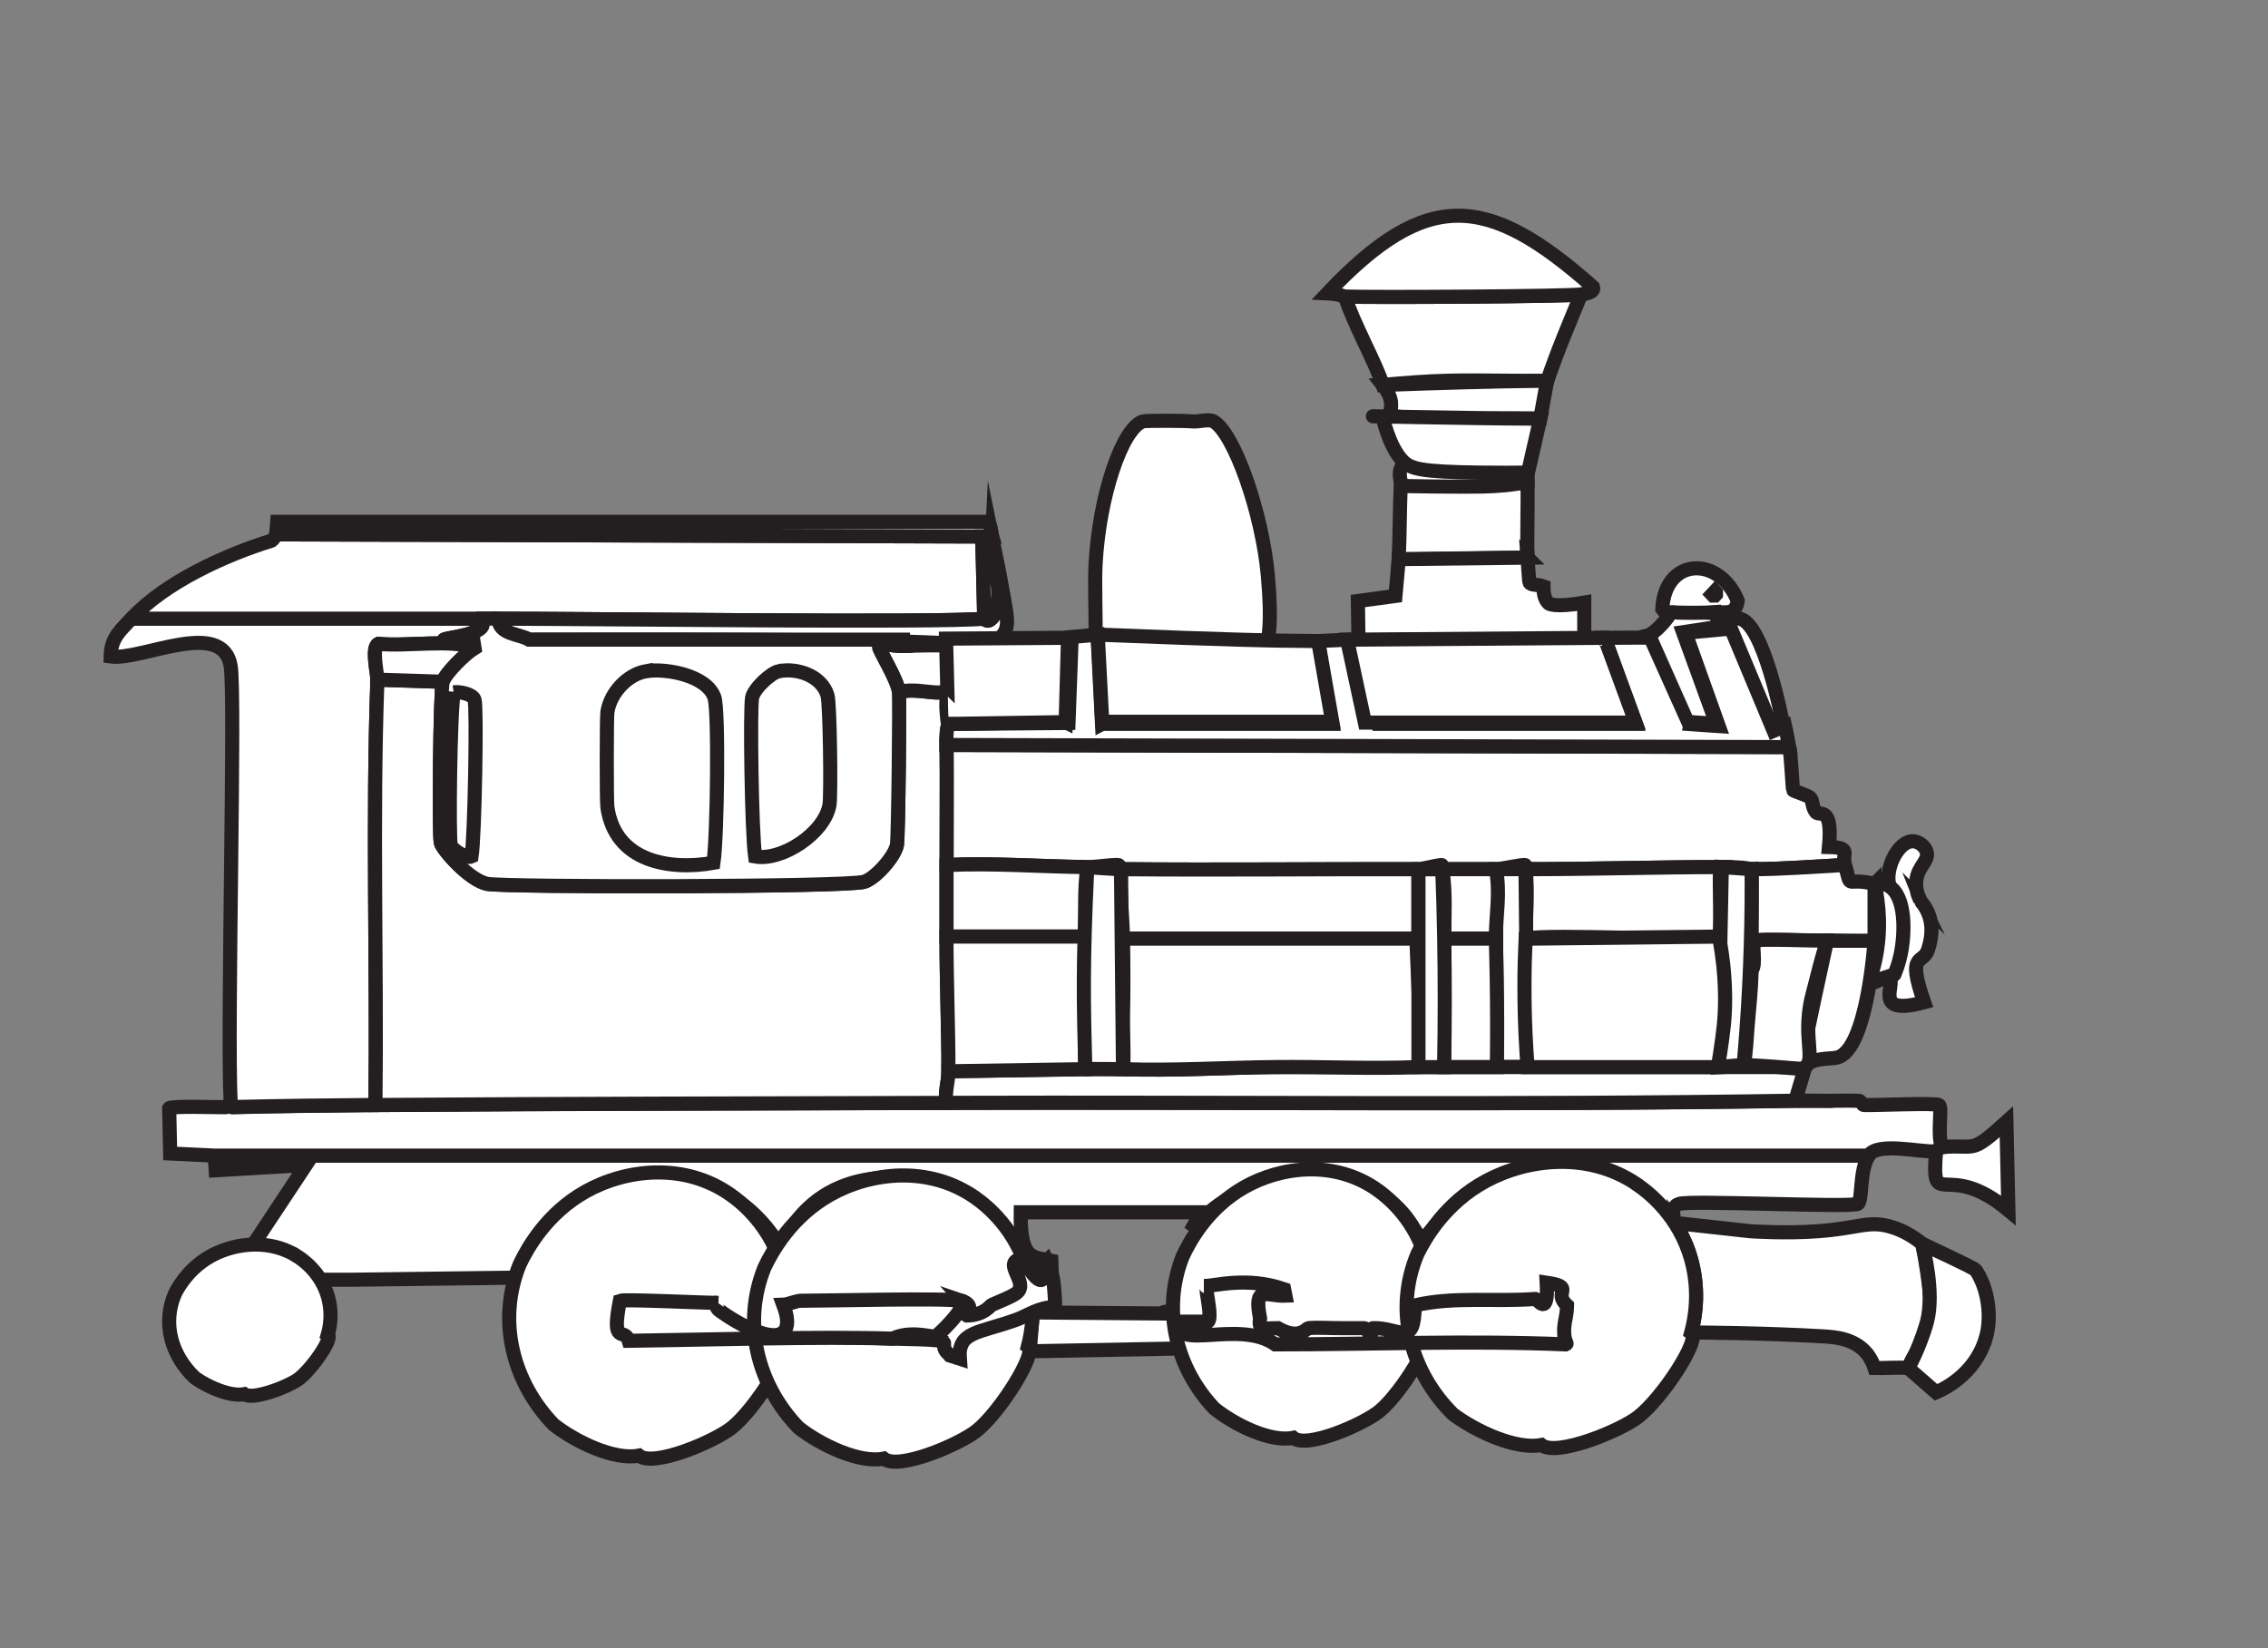 <?xml version="1.0" encoding="UTF-8"?>
<svg id="Layer_1" data-name="Layer 1" xmlns="http://www.w3.org/2000/svg" viewBox="0 0 321.32 233.55"><rect x="0" y="0" width="321.32" height="233.55" fill="#808080" stroke="none"/>
  <defs>
    <style>
      .cls-1 {
        fill: #fff;
        stroke: #231f20;
        stroke-miterlimit: 10;
        stroke-width: 2px;
      }
    </style>
  </defs>
  <path class="cls-1" d="M274.29,163.15c.05,0,.41-.56.84-.6,4.96-.42,3.86,1.19,9.13-3.58q.14,6.27.28,12.53c-8.89-7.39-10.95.5-10.25-8.35Z"/>
  <path class="cls-1" d="M272.04,127.56c.13.35,2.63,2.45,1.12,7.01-.74,2.23-3.08.18-.56,7.46-7.92,2.14-3.42-3.11-5.2-3.73-1.16.72-2.5,1.16-3.79,1.49q.42-.9.84-1.79c.09,0,.19,0,.28,0,2.1-.03,1.75-.05,2.83-.72.46-.29.77-.44.83-.47.86-.51,1.71-3.98.41-8.47-.71-2.46-1.31-2.59-1.26-4.06.08-2.42,1.8-5.16,3.51-5.07.81.04,1.74.73,1.93,1.59.26,1.21-1.16,1.92-1.46,3.77-.2,1.21.18,2.29.52,2.99Z"/>
  <path class="cls-1" d="M39.42,181.35c-1.01.19-2.06-.06-3.09,0,6.11-9.2,7.02-11.08,3.09,0Z"/>
  <g>
    <path class="cls-1" d="M264.74,163.74c-1.36,2.22-.84,6.53-1.55,6.86-1.16.54-23.72-.54-25.29,0-1.37.47-.7,1.96-.7,2.09-1.76-1.23-9.95-6.08-11.38-5.97-.13.01-1.88,1.44-2.11,1.79-2.69-.59-2.85-.64-5.62-.3-9.59-3.94-15.74,7.56-16.72,7.46-.36-.04-1.79-3.82-4.78-5.67-1.03-.64-1.97-.9-2.88-1.11-5.64-1.33-13.01-3.06-19.93,1.11-1.32.8-3.21,2.16-5.11,4.48.5-.9,1.01-1.79,1.51-2.69h-25.57c-.12,6.95,1.87,6.32,4.35,6.86.08,1.71.05,3.58-.53,3.76-.61.18-1.35-1.58-3.12-4.35-1.89-2.96-4-6.2-7.45-8.35-1.28-.8-2.33-1.2-3.1-1.48-.57-.21-12.58-4.44-20.36,3.05-1.03.99-2.56,2.74-3.79,5.59-.9-1.58-2.64-4.19-5.63-6.38-.75-.55-4.11-2.93-9.04-3.57-7.13-.91-14.86,2.18-19.46,8.31-1.64,2.19-2.57,4.33-3.09,5.82-16.02.2-23.6.3-23.6.3h-7.3c-3.37.1-6.74.2-10.11.3q5.48-8.28,10.96-16.56c-4.26.25-8.52.5-12.78.75q-.07-1.04-.14-2.09h234.31Z"/>
    <path class="cls-1" d="M257.15,155.99c2.02.03,4.35-.06,6.18,0,.33.01.58.59.7.6,1.47.06,10.24-.33,10.68,0,.5.37-.29,4.24.42,5.97-.43.04-.79.59-.84.6-2.32.15-8.35-1.38-9.55.6H30.43l-6.32-.3-.14-6.41c.23-.35,6.93-.13,8.01-.15.12,0,.37-.59.7-.6.03,0-.09.6.14.6,6.78-.16,13.59-.25,20.37-.3,26.96-.2,53.95-.21,80.91-.3,40.08-.13,80.17.34,120.25-.3.93.05,1.88-.01,2.81,0Z"/>
  </g>
  <g>
    <path class="cls-1" d="M262.77,188.21c-1.19-1.2-2.04-.28-3.65,0,.24-.41,1.21-4.84,1.83-4.77.24.03,1.56,4.19,1.83,4.77Z"/>
    <path class="cls-1" d="M237.21,173.29h0s10.82,1.19,10.82,1.19h0s4.83.33,9.44,0c5.86-.41,7.24-1.6,10.51-.61,1.96.59,3.43,1.62,4.35,2.39.58,2.83.9,5.24,1.09,7.07.46,4.43.17,5.48-.37,6.24-.38.55-.94,1.15-1.78,2.44-.3.47-.61,1.06-.91,1.85-1.55-.13-3.21.04-4.78,0-.17-.54-.5-1.33-1.12-2.09-1.74-2.09-4.46-2.29-6.04-2.39-8.49-.5-17.57-.55-18.82-.56.49-1.81.64-3.36.68-4.48.15-4.22-1.11-7.32-1.5-8.21-.55-1.24-1.13-2.21-1.57-2.86Z"/>
    <path class="cls-1" d="M281.31,189.7c-1.56,5.24-6.28,7.3-7.02,7.61-1.31-1.14-2.62-2.29-3.93-3.43.23-.44.56-1.07.91-1.85,1.01-2.22,1.57-4.09,1.73-4.69,1.11-4.16-.49-10.37-.67-11.07,1.05.51,7.34,3.37,7.59,3.73,1.78,2.62,2.3,6.7,1.4,9.7Z"/>
  </g>
  <path class="cls-1" d="M161.9,59.71c.34-.12,6.05-.1,6.94,0,.97.11,2.39-.38,3.08,0,2.9,1.6,6.91,12.92,7.71,21.92.63,7.13-.01,8.71,0,9.17h-24.42c.06-3.42-.14-8.08,0-10.76.5-9.67,3.73-19.26,6.68-20.32Z"/>
  <g>
    <path class="cls-1" d="M242.48,86.46c.18.35.5.83,1.03,1.13,1.05.61,2.03.03,2.76.06,3.55.13,6.32,14.89,6.32,14.92h0c.61-.21-1.2.52-1.84.62-.87.13-2.55-2.44-6.06-14.55-3.8.58-6.24.95-6.24.95h0s1.65,4.54,4.72,12.99c-1.4-.1-2.8-.19-4.19-.29-1.49-2.42-3.02-5.34-4.31-8.76-.46-1.2-.85-2.36-1.19-3.49.87-.21,3.04-2.52,3.37-3.58.86.04,1.76.06,2.69.06,1.01,0,1.99-.02,2.93-.06Z"/>
    <g>
      <path class="cls-1" d="M242.82,86.77c-.95.08-5,.1-5.62,0-.59-.09-1.24.27-1.69-.45.33-7.37,8.07-7.63,10.68-1.19-.29,2.18-1.9,1.52-3.37,1.64Z"/>
      <path class="cls-1" d="M242.97,83.79l.14.15v.3l-.14.15h-.28l-.14-.15.14-.15.14-.15.14-.15Z"/>
    </g>
  </g>
  <path class="cls-1" d="M268.39,138.09c-1.22.4-2.43.8-3.65,1.19.33-.89.62-1.87.87-2.94,1.01-4.45.56-8.39-.02-11.09,1-.14,1.63.11,1.97.3,2.5,1.39,2.35,6.68,1.72,9.69-.27,1.29-.65,2.28-.88,2.84Z"/>
  <g>
    <path class="cls-1" d="M224,41.72c-1.65,4.03-3.39,8.09-4.78,12.23-4.68.08-9.37-.11-14.05,0-3.05.07-6.22.32-9.27.6-.99-3.14-4.24-8.87-5.34-12.53,3.31.15,31.78-.01,33.43-.3Z"/>
    <path class="cls-1" d="M224,41.72c-1.65.29-30.13.45-33.43.3-.13,0-.98-.38-2.53-.45,14.06-14.85,22.66-14.19,37.65-.9.25.81-1.02.93-1.69,1.04Z"/>
    <path class="cls-1" d="M216.42,79.01l-18.26.3c.16-3.46.14-6.96.28-10.44,1.77-.54,3.55-.04,5.34,0,4.2.1,8.55.29,12.64-.6.05,3.34-.11,8.73,0,10.74Z"/>
    <path class="cls-1" d="M212.87,65.29c1.05.01,2.1,0,3.16,0,.03.92.37,1.98.39,2.98-5.75.89-11.86.69-17.75.6-.13-.33-.72-1.91-.02-2.83.35-.46.89-.58,2.38-.75,2.62-.3,3.55-.3,3.55-.3,2.7,0,5.56.26,8.28.3Z"/>
    <path class="cls-1" d="M219.19,53.95c-.32,1.79-.65,3.58-.97,5.37-2.44-.03-4.51-.02-6.09,0-3.06.03-6.12.1-9.17,0-9.98-.34-3.54-.34-7.06-4.77,7.65-.28,15.63-.53,23.29-.6Z"/>
    <path class="cls-1" d="M216.48,59.32c.44,0,.87,0,.87,0,.29,0,.58,0,.87,0-.58,2.55-1.16,5.1-1.74,7.65-1.75.02-4.12.04-6.95,0-8.26-.11-9.69-.52-10.82-1.68-1.97-2.05-2.83-6.26-2.83-6.27h0c-6.87-.14,13.73.28,20.6.3Z"/>
    <path class="cls-1" d="M216.42,79.01c.04.54.19,3.37.28,3.54.25.44,1.08.21,1.97.54-.02,1.42.37,2.09.76,2.43,0,0,.72.63,5.02-.12h0v5.09c-10.66.08-21.33.16-31.99.24h0l-.08-5.56h0s5.32-.72,5.32-.72h0s.16-1.8.47-5.22q9.13-.11,18.26-.21Z"/>
  </g>
  <path class="cls-1" d="M164.42,186.12c.95-.42,1.47-.32,1.77-.11,0,0,.56.38.78,3.99h0c-.17.72-.27,1.1-.27,1.1h0s-7.09.13-20.8.39c.14-1.84.27-3.68.41-5.51,6.04.05,12.07.1,18.11.15Z"/>
  <g>
    <path class="cls-1" d="M68.36,87.66c-.04.38.07.87,0,1.04-.82,1.95-11.02,1.9-1.26,2.24l.14.9c-3.21-1.34-9.41-.18-13.63-.6-1.03.49-.11,4.28-.14,5.07-.73,20.08-.04,40.18-.28,60.27-6.78.05-13.59.14-20.37.3-.23,0-.11-.6-.14-.6-.54-10.53.71-57.72,0-61.91-1.17-6.84-12.65-.73-17-1.34.03-2.69,1.43-3.71,2.95-5.37,16.58,0,33.15,0,49.73,0Z"/>
    <g>
      <path class="cls-1" d="M139.16,76.03q.14,5.82.28,11.64c-6.24.63-56.23,0-68.83,0-.75,0-1.5,0-2.25,0-16.58,0-33.15,0-49.73,0,4.7-5.14,13.37-9.07,19.81-11.04.11-.03.66-.65.7-.9q50.01.15,100.02.3Z"/>
      <path class="cls-1" d="M140.56,76.03c.7,3.4,1.26,6.37,1.69,8.8.47,2.7.64,3.87.02,4.86-1.33,2.12-5.16,1.7-6.22,1.6-6.24-.58-28.96-.71-61.09-.64-1.41-.85-4.28-.68-4.35-2.98,12.6,0,62.59.63,68.83,0,.09,0,.47.89,1.4-.45.23-1.54.39-3.42.34-5.55-.05-2.18-.31-4.08-.62-5.63Z"/>
      <path class="cls-1" d="M140.56,76.03h-1.4q-50.01-.15-100.02-.3l.14-1.79h100.58c.63.47.54,1.57.7,2.09Z"/>
      <path class="cls-1" d="M140,76.03c.59,3.77,2.28,7.53.84,11.19-.94,1.34-1.32.44-1.4.45q-.14-5.82-.28-11.64h.84Z"/>
    </g>
    <g>
      <g>
        <path class="cls-1" d="M62.74,96.62c-.37,1.07-.58,21.58-.28,22.82.23.95,4.07,5.34,6.6,5.82,2.63.49,50.82.49,53.38-.3,1.59-.48,4.32-3.57,4.64-5.22.2-1.06.4-20.56.28-21.63,2.35-.78,5.86.63,6.6-.3.28.22.11,2.17.14,2.69.13,2.46.28,1.98.28,2.09,0,.15-.31.44-.28,2.98.06,5.67-.01,11.34,0,17.01,0,3.38,0,6.76,0,10.14,0,6.36.28,12.75.28,19.09,0,1.39-.58,3.02-.28,4.48-26.97.08-53.95.1-80.91.3.24-20.08-.45-40.19.28-60.27l9.27.3Z"/>
        <path class="cls-1" d="M67.23,91.84c-1.31.81-4.06,3.51-4.5,4.77l-9.27-.3c.03-.79-.89-4.58.14-5.07,4.22.41,10.42-.74,13.63.6Z"/>
        <path class="cls-1" d="M128.2,91.54c.73-.03,5.55-.2,5.76,0,.74.58.35,2.54.42,4.48.02.54,0,.95,0,1.49-.01,1.57.17,3-.28,2.98-.03-.52.14-2.47-.14-2.69-.74.93-4.25-.48-6.6.3-.19-1.8-2.92-6.08-2.81-6.41.44-.68,1.94-.09,3.65-.15Z"/>
      </g>
      <g>
        <path class="cls-1" d="M70.6,87.66c.07,2.31,2.95,2.13,4.35,2.98h53.1l.14.9c-1.72.06-3.22-.53-3.65.15-.11.33,2.62,4.61,2.81,6.41.12,1.07-.08,20.57-.28,21.63-.31,1.65-3.05,4.74-4.64,5.22-2.56.78-50.75.79-53.38.3-2.53-.47-6.38-4.87-6.6-5.82-.3-1.24-.09-21.75.28-22.82.44-1.27,3.18-3.97,4.5-4.77l-.14-.9c-9.76-.34.44-.29,1.26-2.24.07-.17-.04-.67,0-1.04.75,0,1.5,0,2.25,0Z"/>
        <path class="cls-1" d="M91.53,95.12c2.66-.47,8.61.53,9.69,3.73.63,1.87.41,19.75-.14,23.42-6.12,1.08-13.94-.09-15.03-7.91-.12-.84-.11-12.65,0-13.43.41-2.79,2.88-5.36,5.48-5.82Z"/>
        <path class="cls-1" d="M110.36,95.12c2.49-.52,6.04.59,6.88,3.43.35,1.18.51,14.17.28,15.51-.7,4.03-6.75,7.99-10.54,7.31-.49-3.48-.74-20.98-.42-22.53.26-1.26,2.63-3.48,3.79-3.73Z"/>
        <path class="cls-1" d="M64.28,98.11c.82-.13,2.67.23,2.95,1.04.36,1.04.03,19.41-.42,22.23-.67.33-2.76-.95-2.95-1.64-.29-1.04-.09-18.75.42-21.63Z"/>
      </g>
    </g>
  </g>
  <g>
    <path class="cls-1" d="M253.5,105.86c.3,1.56.43,5.84.56,6.12.06.12,2.12.76,2.39,1.04.46.49.21,1.31.84,2.09.47.58,2.4-1.05,1.83,4.92,3.33.06,1.78.92,2.25,2.54-4.35.22-8.86.6-13.2.6-.22,0-.56-.3-4.21-.3-9.27,0-18.55.3-27.81.3-.03,0,.09-.6-.14-.6-.68,0-3.38.6-4.07.6-2.53,0-5.06,0-7.59,0-.03,0,.09-.6-.14-.6-.32,0-2.87.6-3.23.6-14.03-.03-28.12.13-42.14,0-.04,0-.22-.59-.42-.6-1.44-.01-2.99.31-4.35.3-6.64-.08-13.3-.6-19.95-.3-.01-5.67.06-11.34,0-17.01l119.4.3Z"/>
    <path class="cls-1" d="M156.15,102.58h32.59c-.44-2.14-.86-4.37-1.24-6.68-.28-1.73-.53-3.41-.76-5.06,1.37-.06,2.74-.13,4.1-.19,2.65,7.27,4.35,11.93,4.35,11.93h36.52c-1.47-4.07-2.94-8.13-4.41-12.2,2.17-.01,4.34-.02,6.51-.03,3.35,7.46,5.5,12.24,5.5,12.25h0s1.47.1,4.19.29c-3.07-8.58-4.72-13.22-4.72-13.22h0s2.23-.21,6.45-.6c2.84,6.79,6.05,14.49,6.05,14.49h0s.55-.23,1.63-.67c.24,1.04.36,1.96.56,2.98q-59.7-.15-119.4-.3c-.03-2.54.28-2.83.28-2.98,5.68-.05,11.35-.09,17.03-.14.15-4.06.3-8.13.45-12.19,1.22-.11,2.44-.21,3.66-.32.39,7.7.64,12.65.64,12.65Z"/>
    <path class="cls-1" d="M231.73,102.4h-38.36s-.86-4.01-2.52-11.75c12.16-.09,24.31-.18,36.47-.27,1.47,4.01,2.94,8.01,4.41,12.02Z"/>
    <path class="cls-1" d="M186.75,90.84h0s.78,4.48,2,11.44h-32.59s-.21-4-.64-12.35h0c19.22.78,25.64.85,25.64.85.53,0,5.59.06,5.59.06Z"/>
    <path class="cls-1" d="M150.96,102.33c-5.53.09-11.06.17-16.58.26,0,0,0-.01,0-.02,0,0-.02,0-.02,0-.02,0-.12-3.61-.33-12.07,11.35-.08,17.28-.12,17.28-.12h0s-.12,4.16-.33,11.96Z"/>
  </g>
  <g>
    <path class="cls-1" d="M265.58,125.26v8.06c-2.21.19-4.51-.05-6.74,0-1.39.03-9.84-.31-10.25,0-.49.37.29,3.42-.42,4.18.05-1.49,0-2.99,0-4.48.02-3.28-.01-6.56,0-9.85,4.35,0,8.85-.37,13.2-.6,1.09,3.75-.12,1.63,4.21,2.69Z"/>
    <path class="cls-1" d="M255.75,151.21c-.1.14-.31.5-.44.45-.24-.08,0-1.48.16-2.39.6-3.27,2.48-11.91,3.37-15.96h6.74s-1,15.57-5.34,16.56c-1.02.23-3.57-.03-4.5,1.34Z"/>
    <path class="cls-1" d="M200.96,123.17v9.55l-.28.3h-41.58c-.06-3.28-.49-6.55-.28-9.85,14.02.13,28.11-.03,42.14,0Z"/>
    <path class="cls-1" d="M243.95,122.87c-.18.37-.25.44-.28.9-.08,1.22.2,8.69-.14,8.95-1.12.84-24.01-.48-27.39.3.02-3.29.35-6.55,0-9.85,9.26,0,18.54-.29,27.81-.3Z"/>
    <path class="cls-1" d="M154.05,122.87c-.46,3.27-.27,6.56-.28,9.85h-19.67c0-3.38,0-6.76,0-10.14,6.65-.3,13.31.22,19.95.3Z"/>
    <path class="cls-1" d="M216.13,123.17c.09,9.35.19,18.7.28,28.04h-4.35c-.05-9.35-.1-18.7-.15-28.04h4.21Z"/>
    <path class="cls-1" d="M211.92,123.17c.68,3.29,0,6.58,0,9.85h-7.3c0-3.26.23-6.61-.28-9.85,2.52,0,5.06,0,7.59,0Z"/>
    <path class="cls-1" d="M180.74,151.21h75.01c-.47,1.59-.94,3.18-1.4,4.77-40.08.64-80.16.17-120.25.3-.3-1.46.28-3.08.28-4.48q9.69-.15,19.39-.3h5.34c7.21.25,14.43-.23,21.63-.3Z"/>
    <path class="cls-1" d="M258.84,133.31c-.5,1.69-.98,3.36-1.4,5.07-.46,1.87-.74,2.79-.84,3.28-1.17,5.5.64,8.34-.84,9.55-.48.39-.82.22-4.47-.05-1.79-.13-3.27-.21-4.24-.25.39-2.21.38-3.67.56-5.67.24-2.64.48-5.1.56-7.76.71-.75-.07-3.81.42-4.18.42-.31,8.87.03,10.25,0Z"/>
    <path class="cls-1" d="M248.16,123.17c.01,1.63.02,3.27,0,4.92-.07,7.94-.47,15.56-1.13,22.82-2.22.18-3.65.3-3.65.3,0,0,.56-28.34.56-28.34,1.4.1,2.81.2,4.21.3Z"/>
    <path class="cls-1" d="M153.76,132.72c-.02,3.38-.04,6.77,0,10.14.03,2.89-.1,5.77,0,8.65q-9.69.15-19.39.3c0-6.35-.28-12.73-.28-19.09h19.67Z"/>
    <path class="cls-1" d="M200.68,133.01c.12,4.96.79,13.64.28,18.2-6.71.28-13.51-.07-20.23,0-7.21.07-14.42.55-21.63.3.19-2.14-.05-5.11,0-7.46.08-3.66.07-7.38,0-11.04h41.58Z"/>
    <path class="cls-1" d="M244.23,145.25c-.23,2.29-.84,5.97-.84,5.97h-26.97c-.11-1.46-.21-2.95-.28-4.48-.23-4.84-.2-9.42,0-13.72,17.81-.19,27.39-.3,27.39-.3h0s1.35,6.07.7,12.53Z"/>
    <path class="cls-1" d="M211.92,133.01c.05,1.82.1,3.66.13,5.51.07,4.32.08,8.55.02,12.69h-7.47c.03-6.1.03-12.68.03-12.68,0-2.41,0-4.36-.01-5.52h7.3Z"/>
    <path class="cls-1" d="M158.82,123.17c.18,18.43.28,28.34.28,28.34h0s-5.21-.06-5.29,0c0,0-.04.03-.05.02,0,0,0,0,0,0-.25-9.76-.38-14.64.28-28.64h0s1.67.1,4.78.3Z"/>
    <path class="cls-1" d="M204.33,123.17c.13,3.23.22,6.51.28,9.85.11,6.24.1,12.31-.02,18.2h-3.63v-28.04h3.37Z"/>
  </g>
  <g>
    <path class="cls-1" d="M103.51,169.31c1.61,1.13,5.78,4.48,7.44,10.67,1.24,4.65.46,8.6,0,10.36,1.37.87-3.92,9.29-7.24,11.95-2.48,1.99-11.14,5.67-13.19,3.98-3.44.69-8.9-1.9-12.07-4.38-5.76-5.96-8.08-14.65-4.83-22.71,1.06-2.23,3.8-7.22,9.35-10.33,5.72-3.2,13.97-4.16,20.53.45Z"/>
    <path class="cls-1" d="M138.2,169.74c1.61,1.13,5.78,4.48,7.44,10.67,1.24,4.65.46,8.6,0,10.36,1.37.87-3.92,9.29-7.24,11.95-2.48,1.99-11.14,5.67-13.19,3.98-3.44.69-8.9-1.9-12.07-4.38-5.76-5.96-8.08-14.65-4.83-22.71,1.06-2.23,3.8-7.22,9.35-10.33,5.72-3.2,13.97-4.16,20.53.45Z"/>
    <path class="cls-1" d="M195.25,168.7c1.49,1.07,5.36,4.24,6.9,10.12,1.15,4.41.43,8.15,0,9.82,1.27.83-3.64,8.81-6.71,11.33-2.3,1.88-10.32,5.37-12.22,3.78-3.19.66-8.25-1.8-11.19-4.16-5.34-5.65-7.49-13.89-4.48-21.53.98-2.12,3.52-6.84,8.67-9.79,5.3-3.03,12.95-3.94,19.03.43Z"/>
    <path class="cls-1" d="M231.87,167.81c1.67,1.13,6.01,4.48,7.73,10.67,1.29,4.65.48,8.6,0,10.36,1.43.87-4.08,9.29-7.52,11.95-2.57,1.99-11.57,5.67-13.7,3.98-3.58.69-9.25-1.9-12.54-4.38-5.98-5.96-8.4-14.65-5.02-22.71,1.1-2.23,3.94-7.22,9.72-10.33,5.94-3.2,14.52-4.16,21.33.45Z"/>
    <path class="cls-1" d="M42.13,178.03c.93.6,3.35,2.37,4.31,5.64.72,2.46.27,4.54,0,5.47.8.46-2.27,4.91-4.19,6.32-1.43,1.05-6.45,2.99-7.64,2.11-1.99.37-5.15-1-6.99-2.32-3.34-3.15-4.68-7.74-2.8-12,.61-1.18,2.2-3.82,5.42-5.46,3.31-1.69,8.09-2.2,11.89.24Z"/>
  </g>
  <g>
    <path class="cls-1" d="M148.35,178.66c.93,1.88.98,3.42,1.12,5.67.02.3-.01.6,0,.9-2.24-.03-3.92,1.23-5.48,1.79-5.38,1.94-8.31,1.62-8.01,5.52l-1.4-.45c-.19-.25-.41-.4-.56-.6-.41-.51-.23-1.3-.28-1.34-.43-.39-6.1-.41-7.3-.45,2.5-1.22,5.58-.19,6.04-.3.31-.07,4.58-4.14,3.79-5.07,2.03.68.5,1.99.7,2.09,2.45-.04,3.33-1.41,3.51-1.49.94-.44,3.03-1.21,3.65-1.79,1.6-1.49-2.21-4.23.56-4.77,1.74,2.13,3.32,5.45,3.65.3Z"/>
    <path class="cls-1" d="M101.72,184.63c-.18.25-.22.39-.19.5,0,0,.01.2.19.4.4.44,7.62,5.4,9.43,3.05.4-.52.63-1.53-.16-3.65.12,0,2.13-.6,2.25-.6,3.97,0,20.73-.42,22.76,0,.09.02.2-.03.28,0,.79.93-3.48,5-3.79,5.07-.46.11-3.54-.92-6.04.3-10.22-.34-26.29.16-37.37.3-.6-2.01-2.54.89-1.26-5.67.65-.25,12.12.31,13.91.3Z"/>
  </g>
  <path class="cls-1" d="M182.11,183.61c-2.68.11-4.54-1.65-3.59,3.22-.29,1.88.61,1.36,2.52,1.38,3.02,1.74,4.08.02,4.31,0,1.51-.13,3.15.02,4.67,0,1.07-.01,2.14.02,3.23,0,.41,0,.75.92.9.92.27,0,.09-.91.36-.92,3.87-.11,5.84,2.91,5.93-3.22,5.49-1.3,11.36-.48,17.07-.92.33-.03,1.9,2.75,1.62-2.3,4.16.62.78,1.3,2.88,3.22-.04,1.48-.27,1.95-.36,2.76-.27,2.45.6,2.58.18,2.76-13.72-.58-27.44,0-41.15,0-5.12-3.59-14.45,1.07-13.66-3.22h4.13c.51-.47-.06-3.28-.18-4.14-.06-.42.16-.95-.36-.92,1.36.07,5.95-1.39,11.32.46l.18.92Z"/>
</svg>